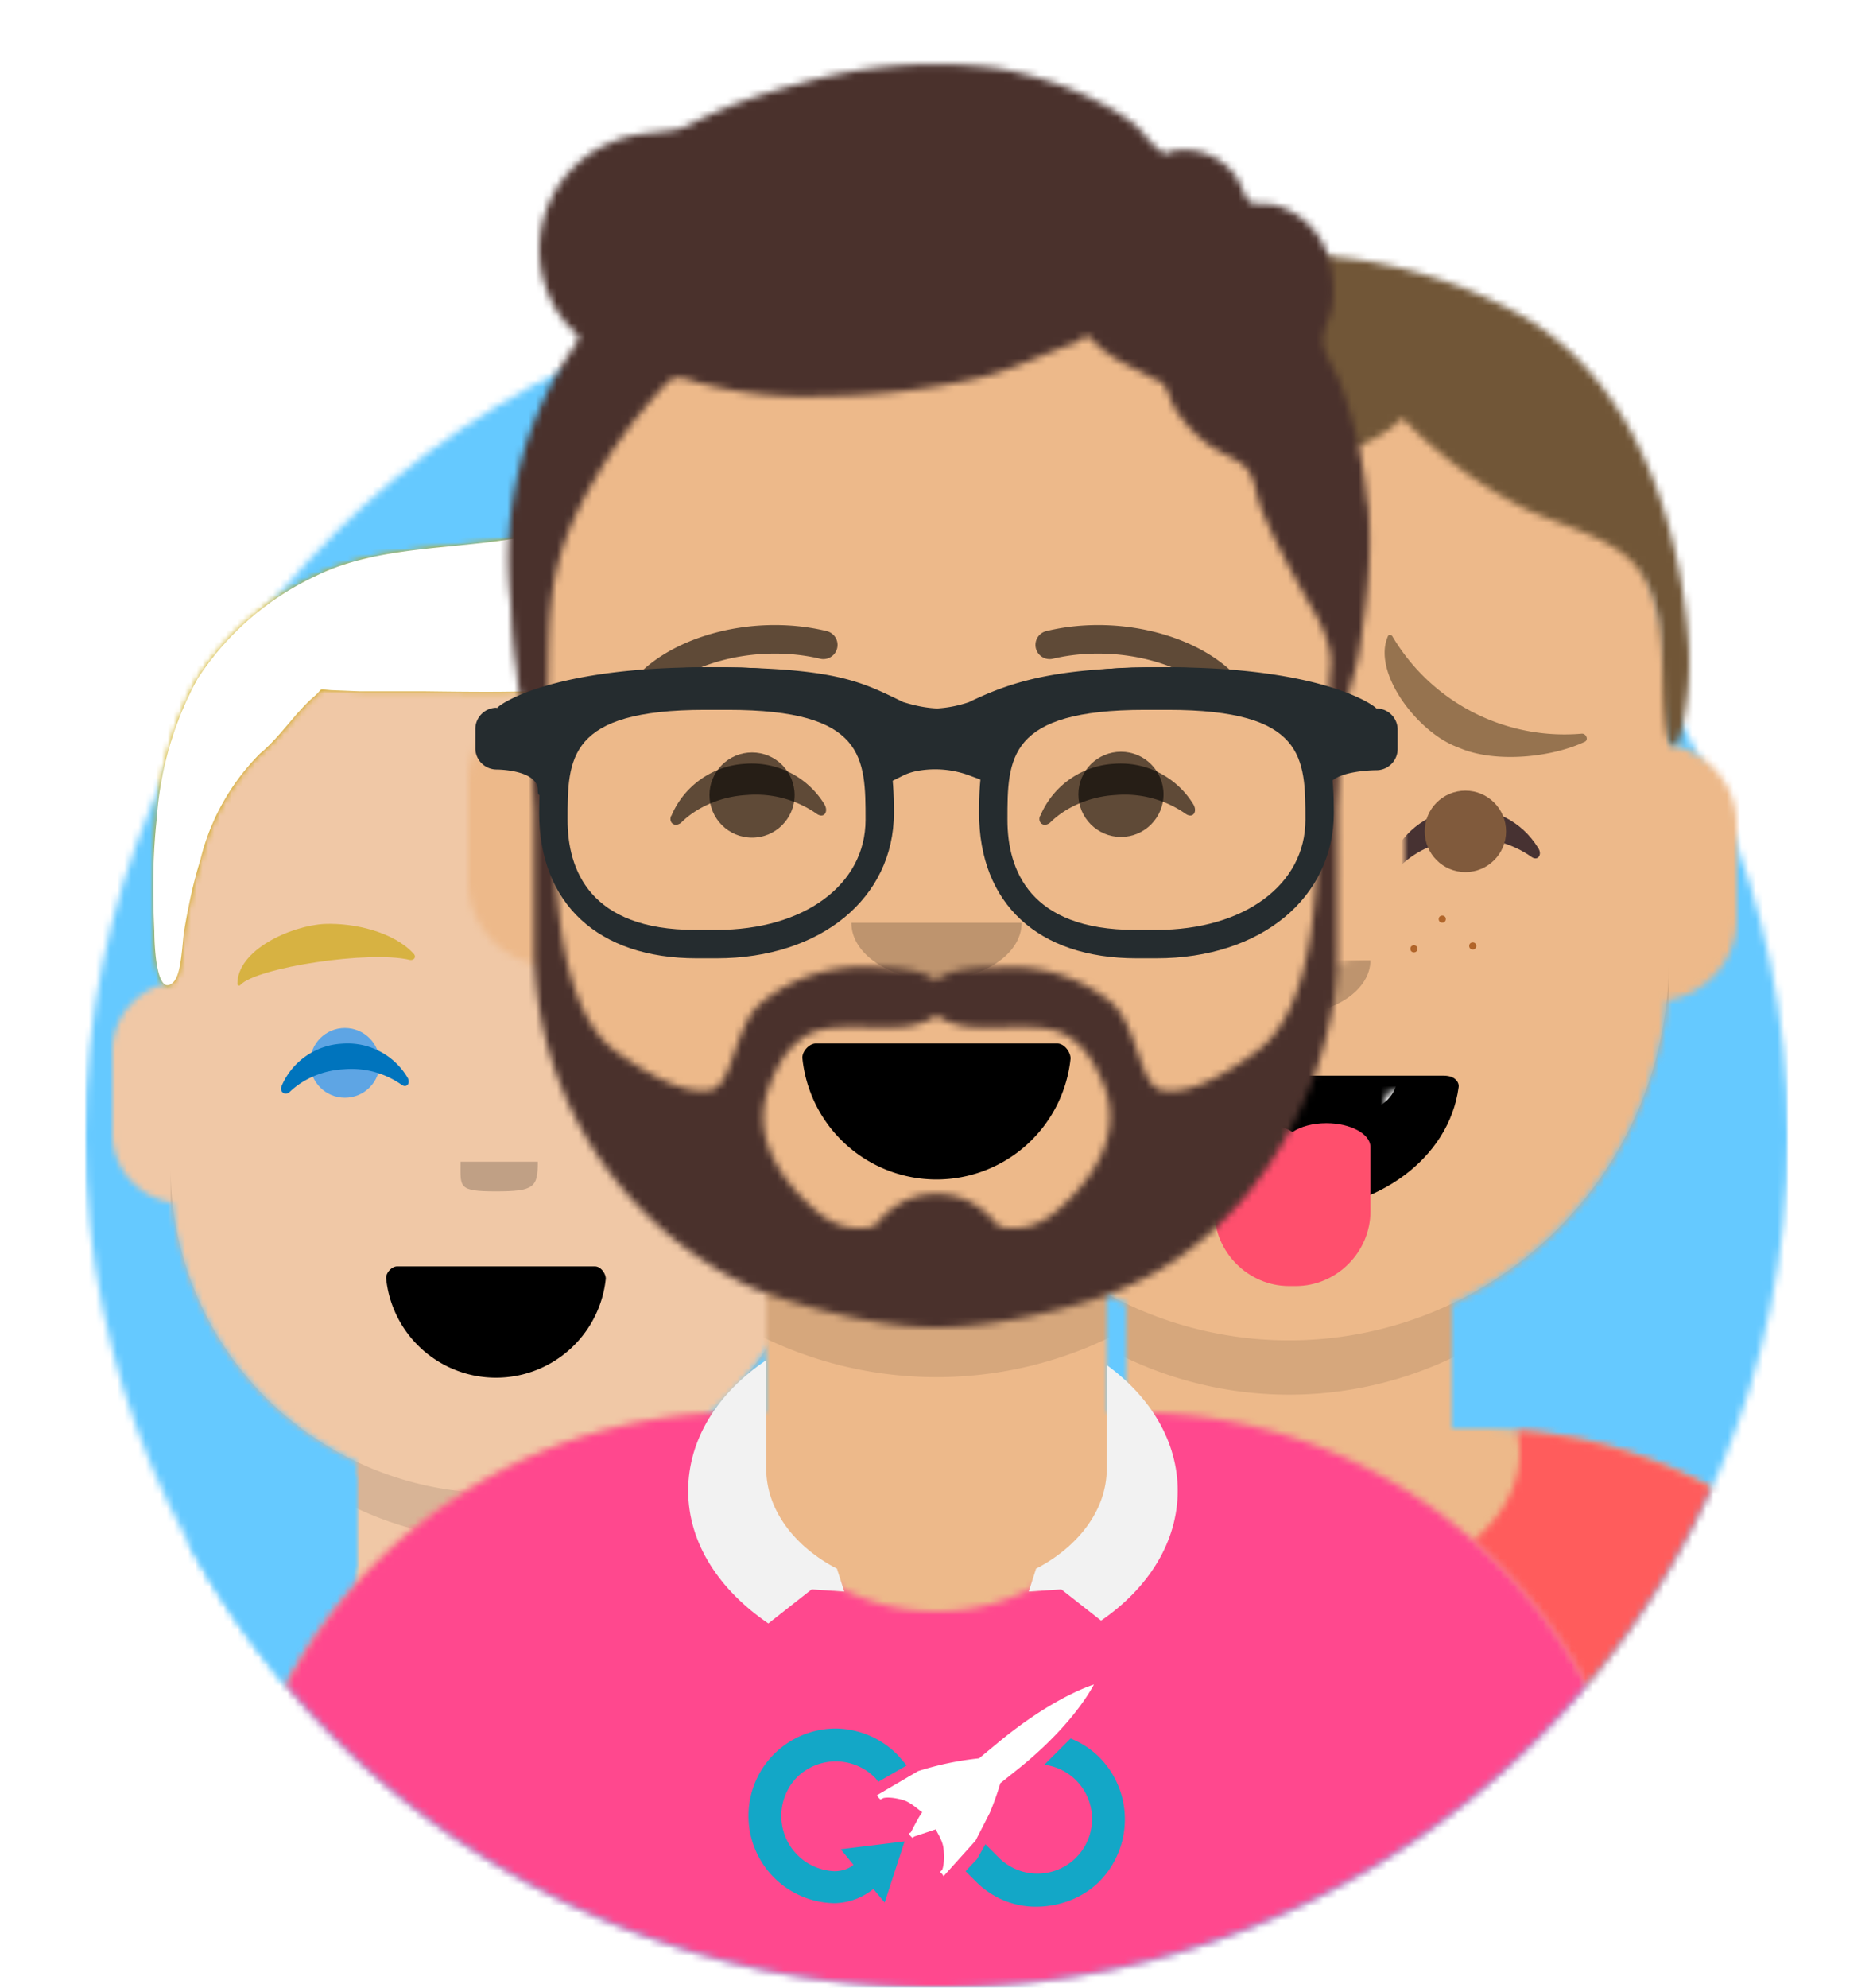 <?xml version="1.0" encoding="utf-8"?>
<svg viewBox="0 0 264 280" class="avatar" xmlns="http://www.w3.org/2000/svg" xmlns:bx="https://boxy-svg.com">
  <defs>
    <circle cx="120" cy="120" r="120"/>
    <path d="M12 160a120 120 0 0 0 240 0h12V0H0v160h12z"/>
    <path d="M124 144.6V163h4a72 72 0 0 1 72 72v9H0v-9a72 72 0 0 1 72-72h4v-18.4A56 56 0 0 1 44.3 100 12 12 0 0 1 34 88V74a12 12 0 0 1 10-11.8V56a56 56 0 1 1 112 0v6.2A12 12 0 0 1 166 74v14c0 6-4.5 11-10.3 11.9a56 56 0 0 1-31.7 44.7z"/>
  </defs>
  <g fill="none" fill-rule="evenodd">
    <g transform="translate(12 40)">
      <mask id="a" fill="#fff">
        <circle cx="120" cy="120" r="120"/>
      </mask>
      <circle cx="120" cy="120" r="120"/>
      <g mask="url(#a)" fill="#65C9FF">
        <path d="M0 0h240v240H0z" class="bg"/>
      </g>
    </g>
    <mask id="b" fill="#fff">
      <path d="M12 160a120 120 0 0 0 240 0h12V0H0v160h12z"/>
    </mask>
    <g mask="url(#b)">
      <defs>
        <path d="M0 0h264v280H0z"/>
        <path d="M94.3 52h-1 1M86 36.3s0 .2 0 0m107.7 34.5a63 63 0 0 0-4-17.4c-.7-1.5-2-3.5-2.2-5.1-.2-1.6 1-3.3 1.3-5.2a16 16 0 0 0-.2-5.4 11 11 0 0 0-7.8-8.8c-1-.3-3 0-3.7-.5-.7-.7-1.3-2.8-2-3.7a9 9 0 0 0-8.3-3.5c-2.4.4-1 .9-2.9-.5-1-.8-1.7-2-2.7-2.9a24.7 24.7 0 0 0-4.9-3.2c-4.5-2.4-9.7-4.1-14.8-5a68.3 68.3 0 0 0-28.2 2.3c-4.5 1.2-9 2.7-13.2 4.7-1.8.9-2.8 1.6-4.7 1.8-2.9.4-5.4.4-8.1 1.6a16.3 16.3 0 0 0-9 21.2 14.6 14.6 0 0 0 2.7 4.6c1.5 1.6 2.1 1.3.8 3.2a52.8 52.8 0 0 0-5 9.2A65.2 65.2 0 0 0 73 85c.1 3.2.3 6.3.8 9.5.2 1.3.2 3.8 1.2 4.8a2 2 0 0 0 2 .6c1.7-.5 1.1-1.7 1.2-2.9.2-5.9-.1-11 1.3-16.9 1-4.3 2.7-8.2 5-12a72 72 0 0 1 9.8-13.4c1-1 1.1-1.4 2.3-1.5 1 0 2.3.6 3.2.8a58.3 58.3 0 0 0 17.3 1.8 100 100 0 0 0 22-2.6c4.9-1.2 9.1-3.4 13.7-5 0 0 1.2-1 1.4-.9.3 0 2 1.9 2.3 2 2.2 1.8 4.6 2.6 7 4 3 1.6.1-.8 1.8 1.3.4.6.7 1.7 1 2.4a18 18 0 0 0 5 5.6c2 1.5 4.9 2.2 5.9 4.1.8 1.5 1 3.5 1.6 5 1.7 4.2 3.8 8 6 12 1.7 3 3.6 5.8 3.8 9.4 0 1.3-1.1 8.7 1.8 6.5.4-.4 1.3-4.2 1.5-4.8.8-2.7 1-5.4 1.4-8.1.7-5.4 1-10.5.5-16"/>
      </defs>
      <mask id="o" fill="#fff">
        <path d="M0 0h264v280H0z"/>
      </mask>
      <g class="kids" bx:origin="0.4548 0.5">
        <g mask="url(#mask-4)" transform="translate(55.5 11) scale(.956)">
          <g transform="translate(32 36)">
            <mask id="c" fill="#fff">
              <path d="M124 144.6V163h4a72 72 0 0 1 72 72v9H0v-9a72 72 0 0 1 72-72h4v-18.4A56 56 0 0 1 44.3 100 12 12 0 0 1 34 88V74a12 12 0 0 1 10-11.8V56a56 56 0 1 1 112 0v6.2A12 12 0 0 1 166 74v14c0 6-4.5 11-10.3 11.9a56 56 0 0 1-31.7 44.7z"/>
            </mask>
            <path d="M124 144.6V163h4a72 72 0 0 1 72 72v9H0v-9a72 72 0 0 1 72-72h4v-18.4A56 56 0 0 1 44.3 100 12 12 0 0 1 34 88V74a12 12 0 0 1 10-11.8V56a56 56 0 1 1 112 0v6.2A12 12 0 0 1 166 74v14c0 6-4.5 11-10.3 11.9a56 56 0 0 1-31.7 44.7z"/>
            <g mask="url(#c)" fill="#EDB98A">
              <path d="M-32 0h264v244H-32z"/>
            </g>
            <path d="M156 79v23a56 56 0 1 1-112 0V79v15a56 56 0 1 0 112 0V79z" fill-opacity=".1" fill="#000" mask="url(#c)"/>
          </g>
          <g transform="translate(0 170)">
            <defs>
              <path d="M165.6 29.3A72 72 0 0 1 232 101v8.9H32v-9a72 72 0 0 1 67.4-71.8c-.3 1-.4 2.2-.4 3.3C99 44.4 114 54 132.5 54S166 44.4 166 32.5c0-1.1-.1-2.2-.4-3.2z"/>
            </defs>
            <mask id="d" fill="#fff">
              <path d="M165.6 29.3A72 72 0 0 1 232 101v8.9H32v-9a72 72 0 0 1 67.4-71.8 14 14 0 0 0-.4 3.3C99 44.4 114 54 132.5 54S166 44.4 166 32.5a14 14 0 0 0-.4-3.2z"/>
            </mask>
            <path d="M165.6 29.3A72 72 0 0 1 232 101v8.9H32v-9a72 72 0 0 1 67.4-71.8 14 14 0 0 0-.4 3.3C99 44.4 114 54 132.5 54S166 44.4 166 32.5a14 14 0 0 0-.4-3.2z"/>
            <g mask="url(#d)" fill="#FF5C5C">
              <path d="M0 0h264v110H0z"/>
            </g>
            <g fill="#FFF" mask="url(#d)">
              <path d="M140.8 87.7l-7.4 7.9c1-3.6 1.8-7.6 3.2-11 .5-1 .1-1 1-1.5.6-.3 2 0 2.8 0 1.5.1 3.1.3 4.7 0-1.5 1.5-3 3-4.3 4.6m-15.3 4.1c-2.7-3.3-5.4-6.6-8.6-9.3 1.2.1 2.7 0 4 .2 1.9.4 1.8 1 2.7 3 1.5 2.9 3 5.7 4 8.8-.6-1-1.4-1.8-2-2.7m-9.2-12.5c1-1.6 1.2-3 3-3.8 2-1 5.2-.8 7.4-1-1.3 1.6-3 3.2-3.6 5.2-.9-1.7-2-3.2-3.6-4.2-.3 0 1.1 4.6 1.3 4.9-1.7-.1-3.5-.4-5.2-.1l.7-1m16.4-5c1.6 0 3.2.1 4.8.4-1.3 1.7-1.7 3.6-2.1 5.6-.5-2.2-2.2-4.4-3.8-6h1.1m-3.5 1c.3-.1 4.5 5.1 5 5.6l-9.8-.3c1.9-1.5 3-3.7 4.8-5.3m2.7 17.1l-1.2 4c-1.6-4.7-3.9-9.1-6-13.6l10 .3c-.8 3.1-1.9 6.2-2.8 9.3m7.2-17.4a36.2 36.2 0 0 1 4 4.4l1.2 1.7c-2.3-.3-4.6-.2-6.8-.2.5-2 1-4 .6-6.1l1 .2m7.7 5.6c-2.2-2.7-4.4-7.3-7.9-8-3.4-1-7.5-.5-11-.3-3.1.2-8.1-.2-10.8 1.6-1.4.9-2.5 3-3 4.5-.4 1.4.3 2.3-1.2 2.3l2.8 4a78 78 0 0 1 6.5 6.6c2.8 3.3 5.4 8.3 9.1 9.7-.7-.3 2.8-3 3.2-3.4l6.4-6.8 6-6.2c1.4-1.6 1.4-2.2-.1-4M113 72s-1-2-.8-2c-.5-.6-1-1.2-1.8-1.6-.7-.6-4.3-1.1-4.4-1.4 1.5 2.7 4.2 4.1 7 5M128.4 67.2c.1.6.4 1.2.7 1.8.1 0 1-4.2.9-4.5 0-.7-.4-4.5-1.2-4.5-1.3 0-.7 6.5-.4 7.2M155 65c-3 0-9.7 5.9-9 9a3.3 3.3 0 0 0 .5-.3c1.2-1 2.7-2 4-3.2.9-.9 2-1.6 2.8-2.6 0 0 2-2.9 1.7-2.9"/>
            </g>
          </g>
          <g fill="#000">
            <g>
              <g transform="matrix(1, 0, 0, 1, 1.046, 1.332)" bx:origin="4.640814 0.5">
                <circle cx="107.127" cy="122.596" r="0.523" fill-opacity="1" style="fill: rgba(165, 85, 23, 0.83);"/>
                <circle cx="102.947" cy="126.975" r="0.523" fill-opacity="1" style="fill: rgba(165, 85, 23, 0.83);"/>
                <circle cx="111.62" cy="126.555" r="0.523" fill-opacity="1" style="fill: rgba(165, 85, 23, 0.83);"/>
              </g>
              <g transform="matrix(1, 0, 0, 1, 47.462, 1.332)" bx:origin="-3.74511 0.5">
                <circle cx="107.127" cy="122.596" r="0.523" fill-opacity="1" style="fill: rgba(165, 85, 23, 0.83);"/>
                <circle cx="102.947" cy="126.975" r="0.523" fill-opacity="1" style="fill: rgba(165, 85, 23, 0.83);"/>
                <circle cx="111.62" cy="126.555" r="0.523" fill-opacity="1" style="fill: rgba(165, 85, 23, 0.83);"/>
              </g>
            </g>
            <path d="M 147.1 115 C 148.888 110.78 152.924 107.948 157.5 107.7 C 162.009 107.337 166.34 109.541 168.7 113.4 C 169.4 114.4 168.7 115.4 167.8 114.8 C 164.893 112.741 161.348 111.784 157.8 112.1 C 154.1 112.3 150.8 113.8 148.5 116 C 147.7 116.7 146.7 116 147.1 115 Z" class="left-eye eye-closed" fill="#473232"/>
            <path d="M 95.1 115 C 96.888 110.78 100.924 107.948 105.5 107.7 C 110.009 107.337 114.34 109.541 116.7 113.4 C 117.4 114.4 116.7 115.4 115.8 114.8 C 112.893 112.741 109.348 111.784 105.8 112.1 C 102.1 112.3 98.8 113.8 96.5 116 C 95.7 116.7 94.7 116 95.1 115 Z" class="right-eye eye-closed" fill="#473232"/>
            <g transform="translate(78 134)">
              <defs>
                <path d="M29 15.6C30.4 25.2 41 33 54 33s23.6-7.8 25-18.3c.1-.4-.2-1.7-2.2-1.7H31.2c-1.8 0-2.3 1.2-2.2 2.6z"/>
              </defs>
              <mask id="e" fill="#fff">
                <path d="M29 15.6C30.4 25.2 41 33 54 33s23.6-7.8 25-18.3c.1-.4-.2-1.7-2.2-1.7H31.2c-1.8 0-2.3 1.2-2.2 2.6z"/>
              </mask>
              <path d="M29 15.6C30.4 25.2 41 33 54 33s23.6-7.8 25-18.3c.1-.4-.2-1.7-2.2-1.7H31.2c-1.8 0-2.3 1.2-2.2 2.6z"/>
              <rect fill="#FFF" mask="url(#e)" x="39" y="2" width="31" height="16" rx="5"/>
              <path d="M66 23.7V33c0 6-5 11-11 11h-1c-6 0-11-5-11-11v-9-.3-.2c0-2 3-3.5 6.5-3.5 2 0 3.8.5 5 1.3 1.2-.8 3-1.3 5-1.3 3.6 0 6.5 1.6 6.5 3.5v.2z" fill="#FF4F6D"/>
            </g>
            <path d="M120 130c0 4.4 5.4 8 12 8s12-3.6 12-8" fill-opacity=".2"/>
            <g transform="translate(76 89)" fill-opacity=".6">
              <circle cx="30" cy="22" r="6" class="eye-open" fill-opacity="1" fill="#805a3c"/>
              <circle cx="82" cy="22" r="6" class="eye-open" fill-opacity="1" fill="#805a3c"/>
            </g>
            <g fill-opacity=".7" class="eyebrows" fill="#4e3c2c">
              <path d="M107.1 98.5l-1 .4c-5.2 2-13.1 1.2-18-1.1-.5-.3 0-1.2.5-1.2a30.7 30.7 0 0 0 28.6-14.4c.1-.2.4-.2.5 0 2.2 5.3-4.7 14-10.6 16.3zM156.6 98.5l1 .4c5.2 2 13.1 1.2 18-1.1.6-.3.2-1.2-.4-1.2a29.5 29.5 0 0 1-28-14.4c-.2-.2-.5-.2-.6 0-2.4 5.3 4.2 14 10 16.3z" style="fill: rgb(113, 86, 55);"/>
            </g>
          </g>
          <defs>
            <path d="M0 0h264v280H0z"/>
            <path d="M167.3 35a71.5 71.5 0 0 0-55.3-6c-15 3.8-24 14.7-31.6 30.6-3.8 7.9-6 17.2-6.4 25.9-.1 3.4.3 7 1.3 10.2.3 1.2 2.1 5.4 2.6 2 .2-1.1-.4-2.7-.5-3.9a40.5 40.5 0 0 1 7.4-25c6.4-8.3 17.5-8.8 26.3-13.3-.8 1.4-3.7 3.6-2.7 5.2.7 1.1 3.3.8 4.6.8 3.4-.1 6.7-.7 10-1.2 5.3-.7 10.1-2.2 15-4 4-1.6 8.7-3 11.7-6.2 4.8 5 11.1 9.8 17.4 13 5.6 3 14.6 4.4 18 10.2 4.1 7 2.3 15.4 3.5 22.9.5 2.9 1.6 2.8 2.2.2 1-4.3 1.4-8.8 1.1-13.2-.7-10-4.4-36.5-24.6-48.2z"/>
          </defs>
          <g transform="translate(-1)">
            <mask id="f" fill="#fff">
              <path d="M167.3 35a71.5 71.5 0 0 0-55.3-6c-15 3.8-24 14.7-31.6 30.6-3.8 7.9-6 17.2-6.4 25.9-.1 3.4.3 7 1.3 10.2.3 1.2 2.1 5.4 2.6 2 .2-1.1-.4-2.7-.5-3.9a40.2 40.2 0 0 1 1.8-13.3c1.3-4 3-8.3 5.6-11.7 6.4-8.3 17.5-8.8 26.3-13.3-.8 1.4-3.7 3.6-2.7 5.2.7 1.1 3.3.8 4.6.8 3.4-.1 6.7-.7 10-1.2 5.3-.7 10.1-2.2 15-4 4-1.6 8.7-3 11.7-6.2 4.8 5 11.1 9.8 17.4 13 5.6 3 14.6 4.4 18 10.2 4.1 7 2.3 15.4 3.5 22.9.5 2.8 1.6 2.8 2.2.2 1-4.3 1.4-8.8 1.1-13.2-.7-10-4.4-36.5-24.6-48.2z"/>
            </mask>
            <path d="M167.3 35a71.5 71.5 0 0 0-55.3-6c-15 3.8-24 14.7-31.6 30.6-3.8 7.9-6 17.2-6.4 25.9-.1 3.4.3 7 1.3 10.2.3 1.2 2.1 5.4 2.6 2 .2-1.1-.4-2.7-.5-3.9a40.2 40.2 0 0 1 1.8-13.3c1.3-4 3-8.3 5.6-11.7 6.4-8.3 17.5-8.8 26.3-13.3-.8 1.4-3.7 3.6-2.7 5.2.7 1.1 3.3.8 4.6.8 3.4-.1 6.7-.7 10-1.2 5.3-.7 10.1-2.2 15-4 4-1.6 8.7-3 11.7-6.2 4.8 5 11.1 9.8 17.4 13 5.6 3 14.6 4.4 18 10.2 4.1 7 2.3 15.4 3.5 22.9.5 2.8 1.6 2.8 2.2.2 1-4.3 1.4-8.8 1.1-13.2-.7-10-4.4-36.5-24.6-48.2z"/>
            <g mask="url(#f)" fill="#4A312C">
              <path d="M0 0h264v280H0z" style="fill: rgb(113, 86, 55);"/>
            </g>
          </g>
        </g>
        <g mask="url(#mask-4)" transform="matrix(.819 0 0 .819 -38.2 58)">
          <g transform="translate(32 36)">
            <mask id="g" fill="#fff">
              <path d="M124 144.6V163h4a72 72 0 0 1 72 72v9H0v-9a72 72 0 0 1 72-72h4v-18.4A56 56 0 0 1 44.3 100 12 12 0 0 1 34 88V74a12 12 0 0 1 10-11.8V56a56 56 0 1 1 112 0v6.2A12 12 0 0 1 166 74v14c0 6-4.5 11-10.3 11.9a56 56 0 0 1-31.7 44.7z"/>
            </mask>
            <path d="M124 144.6V163h4a72 72 0 0 1 72 72v9H0v-9a72 72 0 0 1 72-72h4v-18.4A56 56 0 0 1 44.3 100 12 12 0 0 1 34 88V74a12 12 0 0 1 10-11.8V56a56 56 0 1 1 112 0v6.2A12 12 0 0 1 166 74v14c0 6-4.5 11-10.3 11.9a56 56 0 0 1-31.7 44.7z"/>
            <g mask="url(#g)" fill="#FFDBB4">
              <path d="M-32 0h264v244H-32z" style="fill: rgb(240, 200, 166);"/>
            </g>
            <path d="M156 79v23a56 56 0 1 1-112 0V79v15a56 56 0 1 0 112 0V79z" fill-opacity=".1" fill="#000" mask="url(#g)"/>
          </g>
          <g transform="translate(0 170)">
            <defs>
              <path d="M108 13c-18 2-31.7 7.6-32 21.6A72 72 0 0 0 32 101v9h200v-9a72 72 0 0 0-44-66.4c-.3-14-14-19.5-32-21.5V32a24 24 0 1 1-48 0V13z"/>
            </defs>
            <mask id="h" fill="#fff">
              <path d="M108 13c-18 2-31.7 7.6-32 21.6A72 72 0 0 0 32 101v9h200v-9a72 72 0 0 0-44-66.4c-.3-14-14-19.5-32-21.5V32a24 24 0 1 1-48 0V13z"/>
            </mask>
            <path d="M108 13c-18 2-31.7 7.6-32 21.6A72 72 0 0 0 32 101v9h200v-9a72 72 0 0 0-44-66.4c-.3-14-14-19.5-32-21.5V32a24 24 0 1 1-48 0V13z"/>
            <g mask="url(#h)" fill="#65C9FF">
              <path d="M0 0h264v110H0z"/>
            </g>
            <path d="M102 61.7V110h-7V58.2c2.2 1.3 4.5 2.5 7 3.5zm67-3.5v40.3a3.5 3.5 0 1 1-7 0V61.7c2.5-1 4.8-2.2 7-3.5z" fill="#F4F4F4" mask="url(#h)"/>
            <path d="M91 12.7c-15 2.9-25.5 8.5-25.5 19.6C65.5 52 98.5 68 132 68s66.5-16 66.5-35.7c0-11-10.4-16.7-25.5-19.6 9.1 3.4 15 9 15 18.4 0 20.4-27.8 36.9-56 36.9S76 51.5 76 31c0-9.3 5.9-15 15-18.3z" fill-opacity=".2" fill="#000" mask="url(#h)"/>
          </g>
          <g fill="#000">
            <g transform="translate(78 134)">
              <defs>
                <path d="M35.1 15.1a19 19 0 0 0 37.8 0c0-.8-.8-2.1-1.9-2.1H37c-1 0-2 1.2-1.9 2.1z"/>
              </defs>
              <mask id="i" fill="#fff">
                <path d="M35.1 15.1a19 19 0 0 0 37.8 0c0-.8-.8-2.1-1.9-2.1H37c-1 0-2 1.2-1.9 2.1z"/>
              </mask>
              <path d="M35.1 15.1a19 19 0 0 0 37.8 0c0-.8-.8-2.1-1.9-2.1H37c-1 0-2 1.2-1.9 2.1z"/>
              <rect fill="#FFF" mask="url(#i)" x="39" y="2" width="31" height="16" rx="5"/>
              <g mask="url(#i)" fill="#FF4F6D">
                <circle cx="49" cy="35" r="11"/>
                <circle cx="59" cy="35" r="11"/>
              </g>
            </g>
            <path d="M125.9 129c0 4.4-.5 5.1 6.1 5.1s7.2-.7 7.2-5.1" fill-opacity=".2"/>
            <g transform="translate(76 90)" fill-opacity=".6">
              <circle cx="30" cy="22" r="6" class="eye-open" fill-opacity="1" fill="#5ea5e4"/>
              <circle cx="82" cy="22" r="6" class="eye-open" fill="#5ea5e4" fill-opacity="1"/>
            </g>
            <g fill-opacity=".6" class="eyebrows" fill="#7a5c28">
              <path d="M102.5 88.1c-5.8.3-15.1 4.5-15 10.4.1.2.4.3.5.1 2.8-3 22.3-6 29.2-4.3.7.1 1.1-.5.7-1-3.4-3.8-10.2-5.4-15.4-5.2M162.5 88.1c5.8.3 15.1 4.5 15 10.4-.1.2-.4.3-.5.1-2.8-3-22.3-6-29.2-4.3-.7.1-1.1-.5-.7-1 3.4-3.8 10.2-5.4 15.4-5.2" style="fill: rgb(199, 163, 0);"/>
            </g>
            <path d="M147.1 116a12 12 0 0 1 10.4-7.3 12 12 0 0 1 11.2 5.7c.7 1 0 2-.9 1.4a15 15 0 0 0-10-2.7c-3.7.2-7 1.7-9.3 3.9-.8.7-1.8 0-1.4-1z" class="left-eye eye-closed" fill="#0074bd"/>
            <path d="M95.1 116a12 12 0 0 1 10.4-7.3 12 12 0 0 1 11.2 5.7c.7 1 0 2-.9 1.4a15 15 0 0 0-10-2.7c-3.7.2-7 1.7-9.3 3.9-.8.7-1.8 0-1.4-1z" class="right-eye eye-closed" fill="#0074bd"/>
          </g>
          <defs>
            <path d="M0 0h264v280H0z"/>
            <path d="M180.1 40c-2.7-2.9-6-5.3-9-7.7l-2-1.6c-.2-.1-1.8-1.2-2-1.6-.4-1-.2-.3-.1-1.5 0-1.4 3.1-5.7.8-6.7-1-.4-2.8.8-3.7 1.1-1.9.8-3.8 1.4-5.8 2 1-2 2.8-5.6-.6-4.6-2.6.7-5 2.7-7.6 3.7.8-1.5 4.3-5.9 1.2-6.1-1 0-3.8 1.8-4.9 2.1-3.1 1.2-6.3 2-9.6 2.6-11.2 2-24.3 1.4-34.7 6.5A49 49 0 0 0 81.6 46a58.4 58.4 0 0 0-7 24.2c-.7 6.3-.7 12.8-.4 19.2 0 2 .3 11.6 3.3 8.7 1.5-1.5 1.5-7.3 1.9-9.2.7-4 1.5-7.9 2.7-11.7a38.9 38.9 0 0 1 10.3-18.4c3.6-3 6-7 9.4-9.9 1.5-1.3.4-1.2 2.8-1l5 .2h11.3c7.7.1 15.3.2 23-.2l10.1-.6c1.9-.1 5.3-1.4 6.8-.4 1.4.8 3 3.6 4 4.7 2.4 2.7 5.2 4.7 8 7A29.8 29.8 0 0 1 183.6 76c1.8 7.2 1.3 13.8 3.5 20.8.4 1.2 1.4 3.3 2.7 1.4.2-.3.2-2.3.2-3.4 0-4.5 1.1-7.9 1.1-12.4 0-13.9-.5-32-10.9-42.5z"/>
          </defs>
          <mask id="j" fill="#fff">
            <path d="M0 0h264v280H0z"/>
          </mask>
          <g mask="url(#j)">
            <path d="M179.2 40c-2.8-2.9-6-5.3-9.1-7.7l-2-1.6c-.2-.1-1.8-1.2-2-1.6-.4-1-.2-.3-.1-1.5 0-1.4 3.1-5.7.8-6.7-1-.4-2.8.8-3.7 1.1-1.9.8-3.8 1.4-5.8 2 1-2 2.8-5.6-.6-4.6-2.6.7-5 2.7-7.6 3.7.8-1.5 4.3-5.9 1.2-6.1-1 0-3.8 1.8-4.9 2.1a56 56 0 0 1-9.6 2.6c-11.2 2-24.3 1.4-34.7 6.5A49 49 0 0 0 80.6 46a58.4 58.4 0 0 0-7 24.2c-.7 6.3-.7 12.8-.4 19.2 0 2 .3 11.6 3.3 8.7 1.5-1.5 1.5-7.3 1.9-9.2.7-4 1.5-7.9 2.7-11.7a38.9 38.9 0 0 1 10.3-18.4c3.6-3 6-7 9.4-9.9 1.5-1.3.4-1.2 2.8-1l5 .2h11.3c7.7.1 15.3.2 23-.2l10.1-.6c1.9-.1 5.3-1.4 6.8-.4 1.4.8 3 3.6 4 4.7 2.4 2.7 5.2 4.7 8 7A29.8 29.8 0 0 1 182.6 76c1.8 7.2 1.3 13.8 3.5 20.8.4 1.2 1.4 3.3 2.7 1.4.2-.3.2-2.3.2-3.4 0-4.5 1.1-7.9 1.1-12.4 0-13.9-.5-32-10.8-42.5z"/>
            <g mask="url(#k)" fill="#724133" transform="translate(-1)">
              <path d="M0 0h264v280H0z" style="fill: rgb(199, 163, 0);"/>
            </g>
            <g transform="translate(-1)">
              <mask id="k" fill="#fff">
                <path d="M180.2 40c-2.8-2.9-6-5.3-9.1-7.7l-2-1.6c-.2-.1-1.8-1.2-2-1.6-.4-1-.2-.3-.1-1.5 0-1.4 3.1-5.7.8-6.7-1-.4-2.8.8-3.7 1.1-1.9.8-3.8 1.4-5.8 2 1-2 2.8-5.6-.6-4.6-2.6.7-5 2.7-7.6 3.7.8-1.5 4.3-5.9 1.2-6.1-1 0-3.8 1.8-4.9 2.1a56 56 0 0 1-9.6 2.6c-11.2 2-24.3 1.4-34.7 6.5A49 49 0 0 0 81.6 46a58.4 58.4 0 0 0-7 24.2c-.7 6.3-.7 12.8-.4 19.2 0 2 .3 11.6 3.3 8.7 1.5-1.5 1.5-7.3 1.9-9.2.7-4 1.5-7.9 2.7-11.7a38.9 38.9 0 0 1 10.3-18.4c3.6-3 6-7 9.4-9.9 1.5-1.3.4-1.2 2.8-1l5 .2h11.3c7.7.1 15.3.2 23-.2l10.1-.6c1.9-.1 5.3-1.4 6.8-.4 1.4.8 3 3.6 4 4.7 2.4 2.7 5.2 4.7 8 7A29.8 29.8 0 0 1 183.6 76c1.8 7.2 1.3 13.8 3.5 20.8.4 1.2 1.4 3.3 2.7 1.4.2-.3.2-2.3.2-3.4 0-4.5 1.1-7.9 1.1-12.4 0-13.9-.5-32-10.8-42.5z"/>
              </mask>
            </g>
          </g>
        </g>
      </g>
      <g class="boris">
        <g transform="translate(32 36)">
          <mask id="l" fill="#fff">
            <path d="M124 144.6V163h4a72 72 0 0 1 72 72v9H0v-9a72 72 0 0 1 72-72h4v-18.4A56 56 0 0 1 44.3 100 12 12 0 0 1 34 88V74a12 12 0 0 1 10-11.8V56a56 56 0 1 1 112 0v6.2A12 12 0 0 1 166 74v14c0 6-4.5 11-10.3 11.9a56 56 0 0 1-31.7 44.7z"/>
          </mask>
          <path d="M124 144.6V163h4a72 72 0 0 1 72 72v9H0v-9a72 72 0 0 1 72-72h4v-18.4A56 56 0 0 1 44.3 100 12 12 0 0 1 34 88V74a12 12 0 0 1 10-11.8V56a56 56 0 1 1 112 0v6.2A12 12 0 0 1 166 74v14c0 6-4.5 11-10.3 11.9a56 56 0 0 1-31.7 44.7z"/>
          <g mask="url(#l)" fill="#EDB98A">
            <path d="M-32 0h264v244H-32z"/>
          </g>
          <path d="M156 79v23a56 56 0 1 1-112 0V79v15a56 56 0 1 0 112 0V79z" fill-opacity=".1" fill="#000" mask="url(#l)"/>
        </g>
        <g transform="translate(0 170)">
          <defs>
            <path d="M105.2 29H104a72 72 0 0 0-72 72v9h200v-9a72 72 0 0 0-72-72h-1.2l.2 3c0 13.9-12 25-27 25S105 46 105 32c0-1 0-2 .2-3z"/>
          </defs>
          <mask id="m" fill="#fff">
            <path d="M105.2 29H104a72 72 0 0 0-72 72v9h200v-9a72 72 0 0 0-72-72h-1.2l.2 3c0 13.9-12 25-27 25S105 46 105 32c0-1 0-2 .2-3z"/>
          </mask>
          <path d="M105.2 29H104a72 72 0 0 0-72 72v9h200v-9a72 72 0 0 0-72-72h-1.2l.2 3c0 13.9-12 25-27 25S105 46 105 32c0-1 0-2 .2-3z"/>
          <g mask="url(#m)" fill="#FF488E">
            <path d="M0 0h264v110H0z" class="shirt"/>
          </g>
          <path d="M156 22.3c6.2 4.5 10 10.8 10 17.7 0 7.2-4.1 13.7-10.8 18.3l-5.6-4.4-4.6.3 1-3.1V51c6-3.1 10-8.3 10-14.1V22.3zm-48-.7c-6.8 4.6-11 11.1-11 18.4 0 7.4 4.4 14 11.3 18.7l6.1-4.8 4.6.3-1-3.1V51c-6-3.1-10-8.3-10-14.1V21.6z" fill="#F2F2F2"/>
        </g>
        <g fill="#000">
          <g transform="translate(78 134)">
            <defs>
              <path d="M35.1 15.1a19 19 0 0 0 37.8 0c0-.8-.8-2.1-1.9-2.1H37c-1 0-2 1.2-1.9 2.1z"/>
            </defs>
            <mask id="n" fill="#fff">
              <path d="M35.1 15.1a19 19 0 0 0 37.8 0c0-.8-.8-2.1-1.9-2.1H37c-1 0-2 1.2-1.9 2.1z"/>
            </mask>
            <path d="M35.1 15.1a19 19 0 0 0 37.8 0c0-.8-.8-2.1-1.9-2.1H37c-1 0-2 1.2-1.9 2.1z"/>
            <rect fill="#FFF" mask="url(#n)" x="39" y="2" width="31" height="16" rx="5"/>
            <g mask="url(#n)" fill="#FF4F6D">
              <g transform="translate(38 24)">
                <circle cx="11" cy="11" r="11"/>
                <circle cx="21" cy="11" r="11"/>
              </g>
            </g>
          </g>
          <path d="M120 130c0 4.4 5.4 8 12 8s12-3.6 12-8" fill-opacity=".2"/>
          <g transform="translate(76 90)" fill-opacity=".6">
            <circle cx="30" cy="22" r="6" class="right-eye eye-open"/>
            <circle cx="56" cy="-18.1" r="6" transform="translate(26 40)" class="left-eye eye-open"/>
            <path d="M70.6 25A12 12 0 0 1 81 17.6a12 12 0 0 1 11.2 5.7c.6 1 0 2-1 1.4a15 15 0 0 0-10-2.7c-3.6.2-7 1.7-9.2 3.9-.9.7-1.8 0-1.4-1z" class="left-eye eye-closed"/>
            <path d="M18.6 25A12 12 0 0 1 29 17.6a12 12 0 0 1 11.2 5.7c.6 1 0 2-1 1.4a15 15 0 0 0-10-2.7c-3.6.2-7 1.7-9.2 3.9-.9.7-1.8 0-1.4-1z" class="right-eye eye-closed"/>
          </g>
          <path d="M91.6 99.2c4-5.6 14.7-8.6 24-6.4a2 2 0 0 0 .9-3.9c-10.8-2.6-23.2 1-28.1 8a2 2 0 0 0 3.2 2.3zm80.8 0c-4-5.6-14.7-8.6-24-6.4a2 2 0 0 1-.9-3.9c10.8-2.6 23.2 1 28.1 8a2 2 0 0 1-3.2 2.3z" class="eyebrows" fill-rule="nonzero" fill-opacity=".6"/>
        </g>
        <g mask="url(#o)">
          <g transform="translate(-1)">
            <g transform="translate(49 72)">
              <defs>
                <path d="M101.4 98.2c-2.5 2.3-5.2 3.3-8.5 2.6-.6-.2-3-4.6-8.9-4.6s-8.3 4.4-8.9 4.6c-3.3.7-6-.3-8.5-2.6-4.8-4.3-8.7-10.3-6.3-16.8 1.2-3.4 3.2-7 6.9-8.2 3.8-1.1 9.3 0 13.2-.7 1.3-.3 2.7-.7 3.6-1.5 1 .8 2.3 1.2 3.6 1.5 3.9.7 9.4-.4 13.2.7 3.7 1.1 5.7 4.8 7 8.2 2.3 6.5-1.6 12.5-6.4 16.8M140.1 26c-3.4 8.4-2.1 18.9-2.7 27.7-.6 7.1-2 17.9-8.4 22.5-3.3 2.4-9.2 6.4-13.5 5.3-2.9-.8-3.2-9.2-7-12.4A22.4 22.4 0 0 0 93 64.3c-2.3 0-7.1 0-9.1 1.9-2-1.9-6.8-1.8-9.1-2-5.5-.2-11 1.4-15.4 5-3.8 3-4.1 11.5-7 12.3-4.3 1-10.2-3-13.5-5.3-6.3-4.6-7.8-15.4-8.4-22.5-.6-8.8.7-19.3-2.7-27.7-1.6 0-.5 16.1-.5 16.1v20.4A53 53 0 0 0 58 109.4c5.2 2.1 17 5.6 25.9 5.6s20.7-3.1 25.9-5.3c21.2-8.7 30.7-32 30.7-47.2V42s1.1-16.1-.5-16.1"/>
              </defs>
              <mask id="p" fill="#fff">
                <path d="M101.4 98.2c-2.5 2.3-5.2 3.3-8.5 2.6-.6-.2-3-4.6-8.9-4.6s-8.3 4.4-8.9 4.6c-3.3.7-6-.3-8.5-2.6-4.8-4.3-8.7-10.3-6.3-16.8 1.2-3.4 3.2-7 6.9-8.2 3.8-1.1 9.3 0 13.2-.7 1.3-.3 2.7-.7 3.6-1.5 1 .8 2.3 1.2 3.6 1.5 3.9.7 9.4-.4 13.2.7 3.7 1.1 5.7 4.8 7 8.2 2.3 6.5-1.6 12.5-6.4 16.8M140.1 26c-3.4 8.4-2.1 18.9-2.7 27.7-.6 7.1-2 17.9-8.4 22.5-3.3 2.4-9.2 6.4-13.5 5.3-2.9-.8-3.2-9.2-7-12.4A22.4 22.4 0 0 0 93 64.3c-2.3 0-7.1 0-9.1 1.9-2-1.9-6.8-1.8-9.1-2-5.5-.2-11 1.4-15.4 5-3.8 3-4.1 11.5-7 12.3-4.3 1-10.2-3-13.5-5.3-6.3-4.6-7.8-15.4-8.4-22.5-.6-8.8.7-19.3-2.7-27.7-1.6 0-.5 16.1-.5 16.1v20.4A53 53 0 0 0 58 109.4c5.2 2.1 17 5.6 25.9 5.6 9 0 20.7-3.1 25.9-5.3 21.2-8.7 30.7-32 30.7-47.2V42s1.1-16.1-.5-16.1"/>
              </mask>
              <path d="M101.4 98.2c-2.5 2.3-5.2 3.3-8.5 2.6-.6-.2-3-4.6-8.9-4.6s-8.3 4.4-8.9 4.6c-3.3.7-6-.3-8.5-2.6-4.8-4.3-8.7-10.3-6.3-16.8 1.2-3.4 3.2-7 6.9-8.2 3.8-1.1 9.3 0 13.2-.7 1.3-.3 2.7-.7 3.6-1.5 1 .8 2.3 1.2 3.6 1.5 3.9.7 9.4-.4 13.2.7 3.7 1.1 5.7 4.8 7 8.2 2.3 6.5-1.6 12.5-6.4 16.8M140.1 26c-3.4 8.4-2.1 18.9-2.7 27.7-.6 7.1-2 17.9-8.4 22.5-3.3 2.4-9.2 6.4-13.5 5.3-2.9-.8-3.2-9.2-7-12.4A22.4 22.4 0 0 0 93 64.3c-2.3 0-7.1 0-9.1 1.9-2-1.9-6.8-1.8-9.1-2-5.5-.2-11 1.4-15.4 5-3.8 3-4.1 11.5-7 12.3-4.3 1-10.2-3-13.5-5.3-6.3-4.6-7.8-15.4-8.4-22.5-.6-8.8.7-19.3-2.7-27.7-1.6 0-.5 16.1-.5 16.1v20.4A53 53 0 0 0 58 109.4c5.2 2.1 17 5.6 25.9 5.6 9 0 20.7-3.1 25.9-5.3 21.2-8.7 30.7-32 30.7-47.2V42s1.1-16.1-.5-16.1"/>
              <g mask="url(#p)" fill="#4A312C">
                <path d="M-32 0h264v244H-32z"/>
              </g>
            </g>
            <mask id="q" fill="#fff">
              <path d="M94.3 52h-1 1M86 36.3s0 .2 0 0m107.7 34.5a63 63 0 0 0-4-17.4c-.7-1.5-2-3.5-2.2-5.1-.2-1.6 1-3.3 1.3-5.2a16 16 0 0 0-.2-5.4 11 11 0 0 0-7.8-8.8c-1-.3-3 0-3.7-.5-.7-.7-1.3-2.8-2-3.7a9 9 0 0 0-8.3-3.5c-2.4.4-1 1-2.9-.5-1-.8-1.7-2-2.7-2.9a24.7 24.7 0 0 0-4.9-3.2c-4.5-2.4-9.7-4.1-14.8-5a68.3 68.3 0 0 0-28.2 2.3c-4.5 1.2-9 2.7-13.2 4.7-1.8.9-2.8 1.6-4.7 1.8-2.9.4-5.4.4-8.1 1.6A16.3 16.3 0 0 0 81 45.8c1.5 1.6 2.1 1.3.8 3.2A52.8 52.8 0 0 0 73 85c.1 3.2.3 6.3.8 9.5.2 1.3.2 3.8 1.2 4.8a2 2 0 0 0 2 .6c1.7-.5 1.1-1.7 1.2-2.9.2-5.9-.1-11 1.3-16.9 1-4.3 2.8-8.2 5-12a72 72 0 0 1 9.8-13.4c1-1 1.1-1.4 2.3-1.5 1 0 2.3.6 3.2.8a58.3 58.3 0 0 0 17.3 1.8 100 100 0 0 0 22-2.6c4.9-1.2 9.1-3.4 13.7-5 0 0 1.2-1 1.4-.9.3 0 2 1.9 2.3 2 2.2 1.8 4.6 2.6 7 4 3 1.6.1-.8 1.8 1.3.4.6.7 1.7 1 2.4a18 18 0 0 0 5 5.6c2 1.5 4.9 2.2 5.9 4.1.8 1.5 1 3.5 1.6 5 1.7 4.2 3.8 8 6 12 1.7 3 3.6 5.8 3.8 9.4 0 1.3-1.1 8.7 1.8 6.5.4-.4 1.3-4.2 1.5-4.8.8-2.7 1-5.4 1.4-8.1.7-5.4 1-10.5.5-16"/>
            </mask>
            <path d="M94.3 52h-1 1M86 36.3s0 .2 0 0m107.7 34.5a63 63 0 0 0-4-17.4c-.7-1.5-2-3.5-2.2-5.1-.2-1.6 1-3.3 1.3-5.2a16 16 0 0 0-.2-5.4 11 11 0 0 0-7.8-8.8c-1-.3-3 0-3.7-.5-.7-.7-1.3-2.8-2-3.7a9 9 0 0 0-8.3-3.5c-2.4.4-1 1-2.9-.5-1-.8-1.7-2-2.7-2.9a24.7 24.7 0 0 0-4.9-3.2c-4.5-2.4-9.7-4.1-14.8-5a68.3 68.3 0 0 0-28.2 2.3c-4.5 1.2-9 2.7-13.2 4.7-1.8.9-2.8 1.6-4.7 1.8-2.9.4-5.4.4-8.1 1.6A16.3 16.3 0 0 0 81 45.8c1.5 1.6 2.1 1.3.8 3.2A52.8 52.8 0 0 0 73 85c.1 3.2.3 6.3.8 9.5.2 1.3.2 3.8 1.2 4.8a2 2 0 0 0 2 .6c1.7-.5 1.1-1.7 1.2-2.9.2-5.9-.1-11 1.3-16.9 1-4.3 2.8-8.2 5-12a72 72 0 0 1 9.8-13.4c1-1 1.1-1.4 2.3-1.5 1 0 2.3.6 3.2.8a58.3 58.3 0 0 0 17.3 1.8 100 100 0 0 0 22-2.6c4.9-1.2 9.1-3.4 13.7-5 0 0 1.2-1 1.4-.9.3 0 2 1.9 2.3 2 2.2 1.8 4.6 2.6 7 4 3 1.6.1-.8 1.8 1.3.4.6.7 1.7 1 2.4a18 18 0 0 0 5 5.6c2 1.5 4.9 2.2 5.9 4.1.8 1.5 1 3.5 1.6 5 1.7 4.2 3.8 8 6 12 1.7 3 3.6 5.8 3.8 9.4 0 1.3-1.1 8.7 1.8 6.5.4-.4 1.3-4.2 1.5-4.8.8-2.7 1-5.4 1.4-8.1.7-5.4 1-10.5.5-16"/>
            <g mask="url(#q)" fill="#4A312C">
              <path d="M0 0h264v280H0z"/>
            </g>
            <g transform="translate(62 85)">
              <defs>
                <filter x="-.8%" y="-2.4%" width="101.5%" height="109.8%" filterUnits="objectBoundingBox" id="r">
                  <feOffset dy="2" in="SourceAlpha" result="shadowOffsetOuter1"/>
                  <feColorMatrix values="0 0 0 0 0 0 0 0 0 0 0 0 0 0 0 0 0 0 0.2 0" in="shadowOffsetOuter1" result="shadowMatrixOuter1"/>
                  <feMerge>
                    <feMergeNode in="shadowMatrixOuter1"/>
                    <feMergeNode in="SourceGraphic"/>
                  </feMerge>
                </filter>
              </defs>
              <g filter="url(#r)" transform="translate(6 7)" fill="#252C2F" fill-rule="nonzero">
                <path d="M34 41h-2.8C17.3 41 9 33.3 9 20.5 9 10.1 10.8 0 32.5 0h3C57.2 0 59 10.1 59 20.5 59 32.5 48.7 41 34 41zM32.4 6C13 6 13 12.8 13 21.5c0 7 3.1 15.5 18 15.5h3c12.4 0 21-6.4 21-15.5C55 12.8 55 6 35.6 6h-3.2zM96 41h-2.8C79.3 41 71 33.3 71 20.5 71 10.1 72.8 0 94.5 0h3C119.2 0 121 10.1 121 20.5c0 12-10.3 20.5-25 20.5zM94.4 6C75 6 75 12.8 75 21.5c0 7 3.1 15.5 18 15.5h3c12.4 0 21-6.4 21-15.5C117 12.8 117 6 97.6 6h-3.2z"/>
                <path d="M3 5.8C3.6 5 11.2 0 32.5 0c17.9 0 21.6 1.9 27.4 4.7l.4.2c.4.1 2.4.8 4.8.9a17 17 0 0 0 4.5-.9C76.2 1.7 82.6 0 97.5 0c21.3 0 28.9 5.1 29.5 5.8a3 3 0 0 1 3 2.9v2.8a3 3 0 0 1-3 3s-6.9 0-6.9 2.8c0 2.9-2-4.2-2-5.8V8.7c-3.5-1.3-10-4-20.6-4A53 53 0 0 0 74.7 9V11l-2.2 5.3-2.7-1a13.9 13.9 0 0 0-7.5-.7 8 8 0 0 0-1.9.6l-2.6 1.3-2.7-5.2.1-2.3.1-.2C51 7 47 4.8 32.5 4.8c-10.6 0-17 2.6-20.7 4v2.7c0 1.6-3 8.7-3 5.8 0-2.9-5.8-2.9-5.8-2.9a3 3 0 0 1-3-2.9V8.7a3 3 0 0 1 3-3z"/>
              </g>
            </g>
          </g>
        </g>
        <g class="db-logo">
          <path d="M140.9 245.3l-2.9 2.4a43.1 43.1 0 0 0-8.6 1.8l-5.8 3.4.2.3.3.3.4-.2s.8-.3 2.9.3c1.1.4 2 1.3 2.6 1.7-.4.4-1.6 2.8-1.6 2.8l-.3.2.2.3.3.3.3-.2 3-1c.2.5 1 1.6 1.1 2.8.2 2.1-.2 2.9-.2 2.9l-.3.3.3.3.2.3 4.5-5 2-3.9a41 41 0 0 0 1.5-4.2l3-2.4c7.8-6.4 10.2-11.6 10.2-11.5 0 0-5.5 1.6-13.3 8z" fill="#fff"/>
          <path fill="#13a7c7" d="M118 243.5a12.3 12.3 0 1 0-.4 24.6 9 9 0 0 0 5.5-2l1.6 1.9 2.8-8.6-9 1.1 1.8 2.2c-.7.6-1.7.9-2.7.9a7.8 7.8 0 0 1-5.2-13.3 7.8 7.8 0 0 1 11 .2l.4.5 4-2.3-1.2-1.4a12.4 12.4 0 0 0-8.6-3.8zm37.1 4.2a11.9 11.9 0 0 0-4.2-2.8l-3.7 3.7a7.7 7.7 0 1 1-6.5 13l-1.8-1.8-1.2 2.1-1.6 1.7 1.3 1.3c2.3 2.4 5.4 3.7 8.6 3.7 3.3 0 6.5-1.2 8.8-3.4 4.9-4.8 5-12.6.3-17.5z"/>
        </g>
      </g>
    </g>
  </g>
</svg>